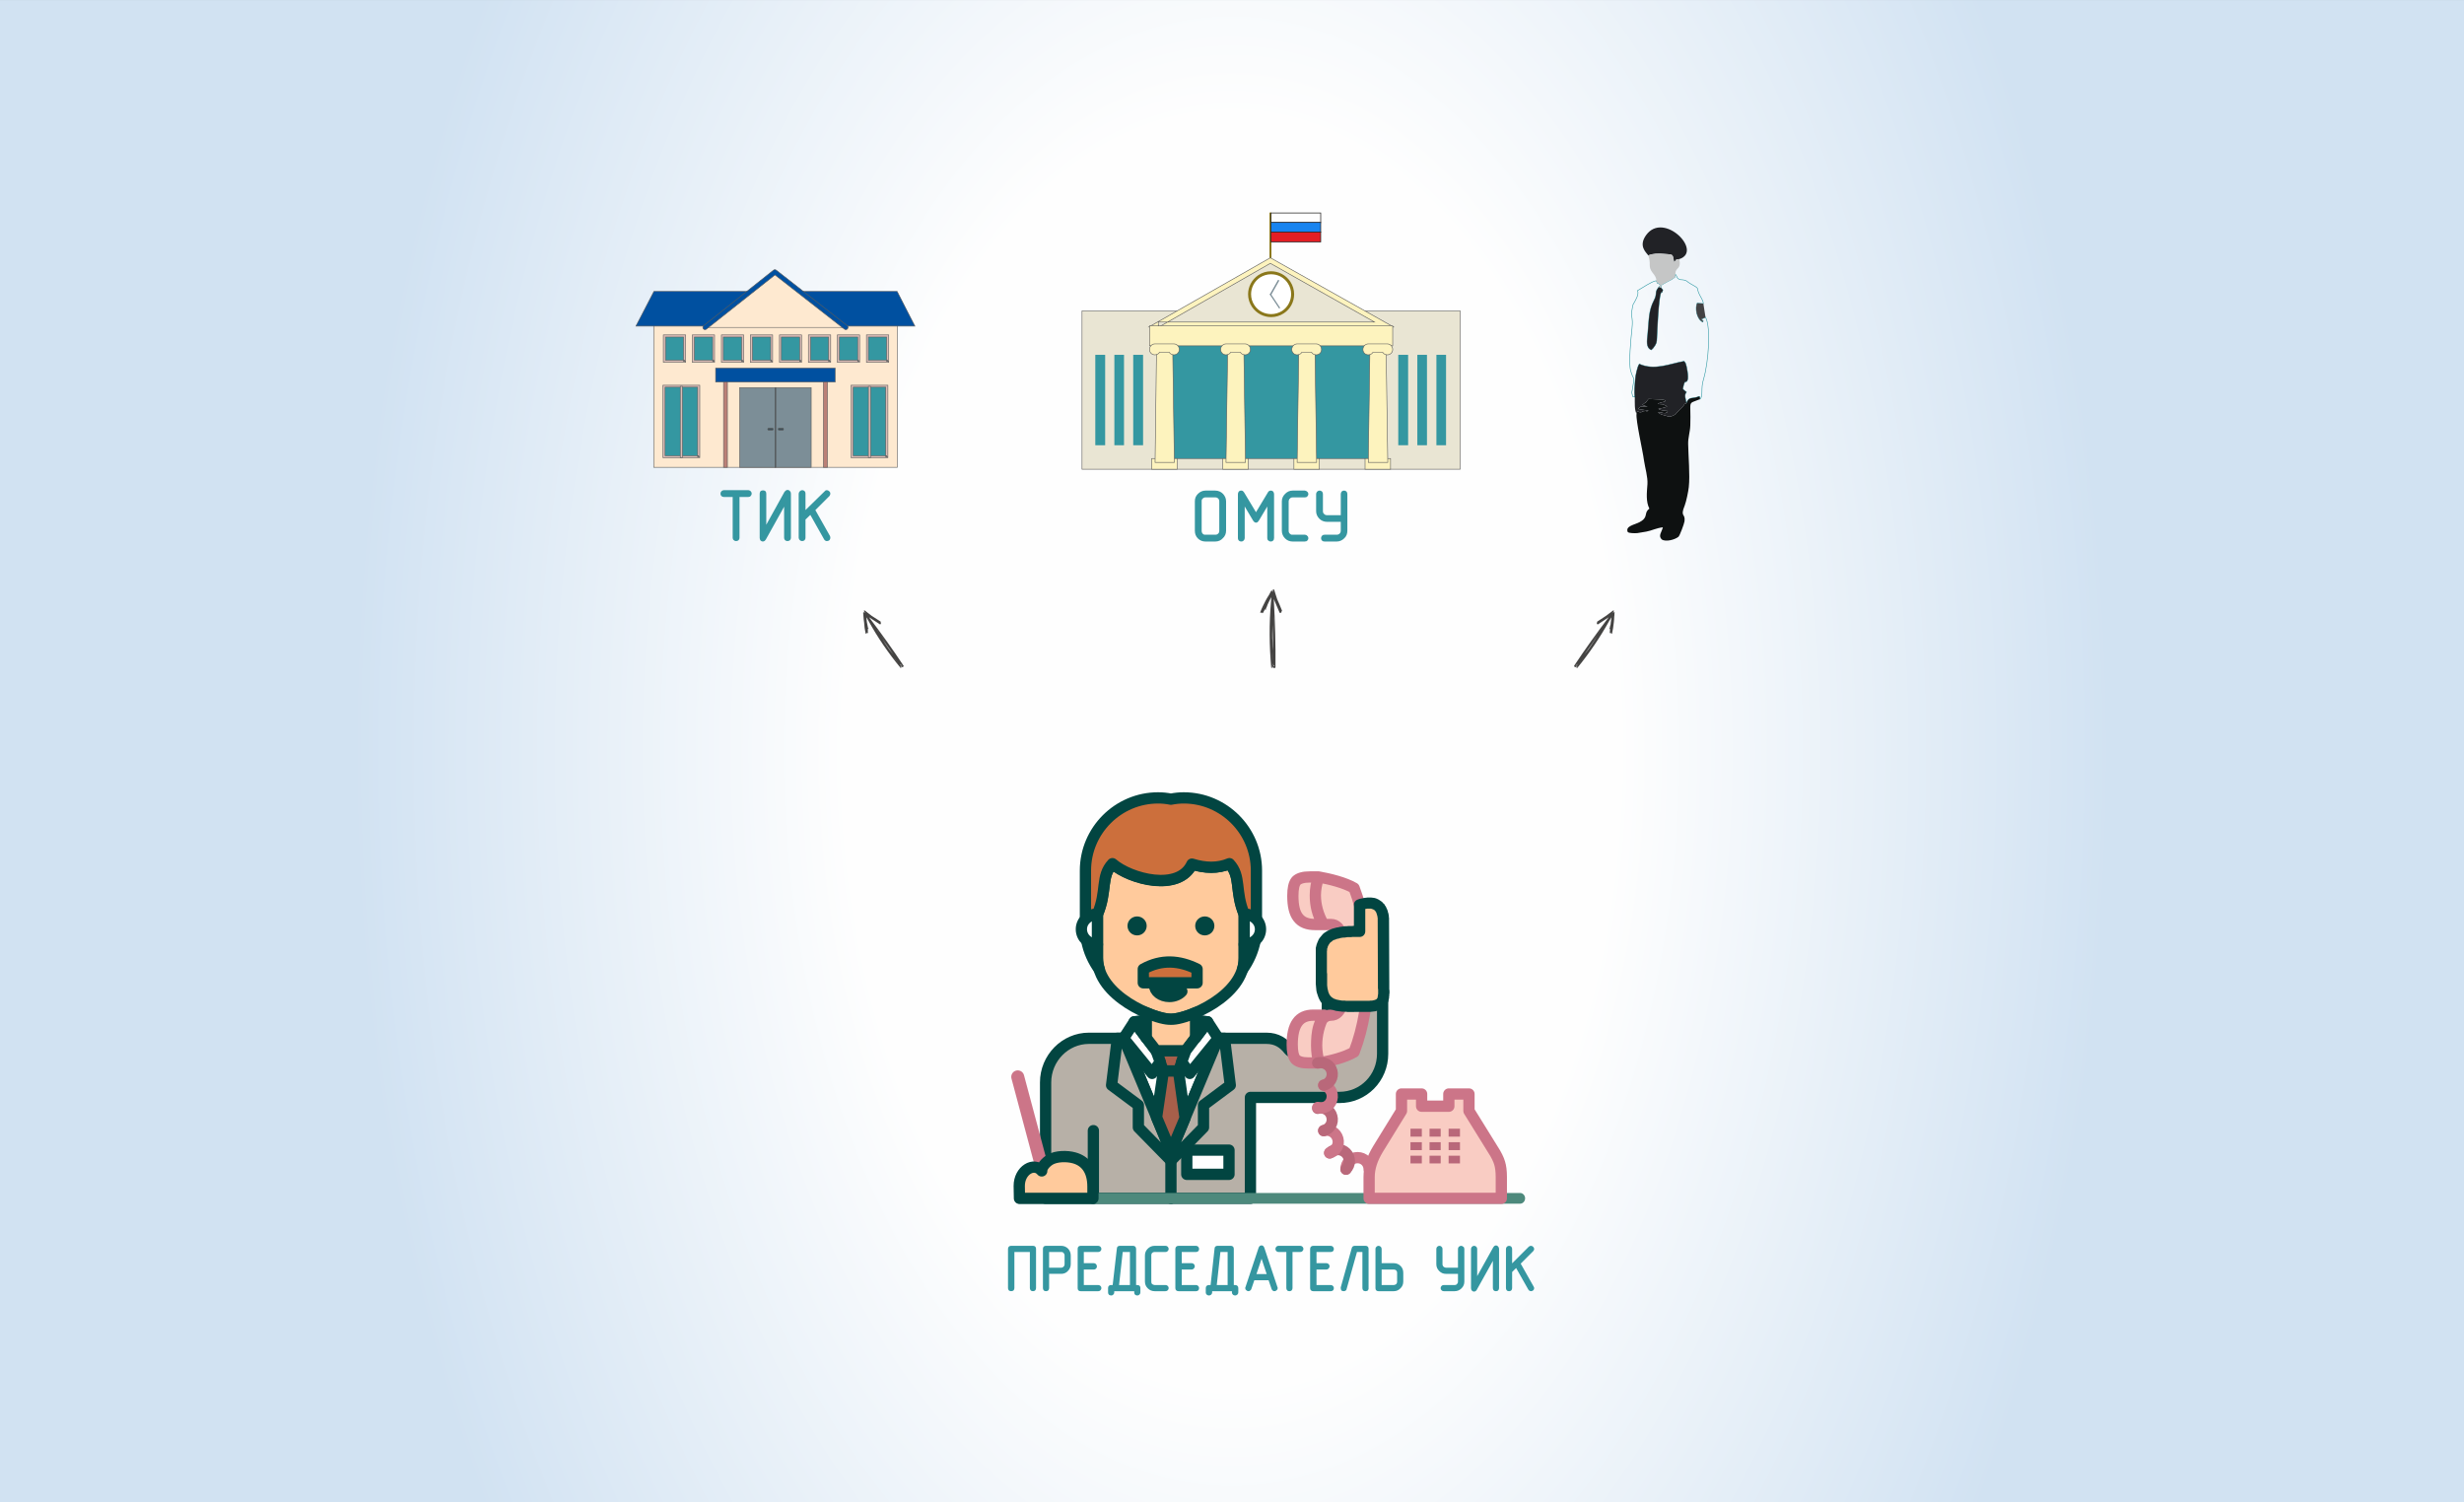 <?xml version="1.0" encoding="UTF-8"?>
<!DOCTYPE svg PUBLIC "-//W3C//DTD SVG 1.0//EN" "http://www.w3.org/TR/2001/REC-SVG-20010904/DTD/svg10.dtd">
<!-- Creator: CorelDRAW X7 -->
<svg xmlns="http://www.w3.org/2000/svg" xml:space="preserve" width="115mm" height="70.122mm" version="1.0" style="shape-rendering:geometricPrecision; text-rendering:geometricPrecision; image-rendering:optimizeQuality; fill-rule:evenodd; clip-rule:evenodd"
viewBox="0 0 11500 7012"
 xmlns:xlink="http://www.w3.org/1999/xlink">
 <rect x="0" y="0" width="11500" height="7012" fill="#333333" stroke="none"/>
 <defs>
  <style type="text/css">
   <![CDATA[
    .str4 {stroke:#3497A1;stroke-width:8.765}
    .str1 {stroke:#3696A0;stroke-width:8.765}
    .str2 {stroke:#2B2A29;stroke-width:3.506}
    .str0 {stroke:#5B5B5B;stroke-width:2.672}
    .str3 {stroke:#2E99A3;stroke-width:2.672}
    .str12 {stroke:#CC7588;stroke-width:52.592;stroke-linecap:round;stroke-linejoin:round}
    .str5 {stroke:#024541;stroke-width:52.592;stroke-linecap:round;stroke-linejoin:round}
    .str8 {stroke:#024541;stroke-width:41.628;stroke-linecap:round;stroke-linejoin:round}
    .str9 {stroke:#CC7588;stroke-width:60.498;stroke-linecap:round;stroke-linejoin:round}
    .str11 {stroke:#CC7588;stroke-width:52.592;stroke-linecap:round;stroke-linejoin:round}
    .str7 {stroke:#024541;stroke-width:52.592;stroke-linecap:round;stroke-linejoin:round}
    .str16 {stroke:#CC7588;stroke-width:52.592;stroke-linecap:round;stroke-linejoin:round}
    .str10 {stroke:#CC7588;stroke-width:52.592;stroke-linecap:round;stroke-linejoin:round}
    .str6 {stroke:#024541;stroke-width:52.592;stroke-linecap:round;stroke-linejoin:round}
    .str14 {stroke:#CC7588;stroke-width:52.592;stroke-linecap:round;stroke-linejoin:round}
    .str15 {stroke:#B9687A;stroke-width:52.592;stroke-linecap:round;stroke-linejoin:round}
    .str13 {stroke:#B9687A;stroke-width:52.592;stroke-linecap:round;stroke-linejoin:round}
    .fil13 {fill:none}
    .fil25 {fill:#FEFEFE}
    .fil19 {fill:#C5C6C6}
    .fil31 {fill:#F9CCC3}
    .fil23 {fill:#A75F4A}
    .fil27 {fill:#CC6F3C}
    .fil15 {fill:#E31E24}
    .fil32 {fill:#B9687A}
    .fil22 {fill:#B7B0A7}
    .fil16 {fill:#444342}
    .fil28 {fill:#024541}
    .fil29 {fill:#00315E}
    .fil2 {fill:#0050A0}
    .fil17 {fill:#0E1111}
    .fil14 {fill:#1884F0}
    .fil18 {fill:#212226}
    .fil3 {fill:#3497A1}
    .fil21 {fill:#3696A0}
    .fil8 {fill:#3C4F59}
    .fil20 {fill:#434244}
    .fil7 {fill:#7C8E97}
    .fil9 {fill:#8A771A}
    .fil6 {fill:#BB8076}
    .fil5 {fill:#D4EFFF}
    .fil4 {fill:#DBBCB6}
    .fil10 {fill:#E9E5D3}
    .fil11 {fill:#FDF3BE}
    .fil1 {fill:#FEE9D0}
    .fil26 {fill:#FFCA9C}
    .fil12 {fill:white}
    .fil30 {fill:#4D897C;fill-rule:nonzero}
    .fil24 {fill:#024541;fill-rule:nonzero}
    .fil0 {fill:url(#id0)}
   ]]>
  </style>
  <radialGradient id="id0" gradientUnits="userSpaceOnUse" gradientTransform="matrix(1.171 -0 -0 1.921 -985 -3229)" cx="5750" cy="3506.1" r="3506.1" fx="5750" fy="3506.1">
   <stop offset="0" style="stop-opacity:1; stop-color:#FEFEFE"/>
   <stop offset="0.439" style="stop-opacity:1; stop-color:#FEFEFE"/>
   <stop offset="1" style="stop-opacity:1; stop-color:#D1E2F2"/>
  </radialGradient>
 </defs>
 <g id="Layer_x0020_1">
  <path class="fil0" d="M0 0l11500 0 0 7012 -11500 0 0 -7012z"/>
  <g id="_1078009647152">
   <g>
    <g>
     <path class="fil1 str0" d="M4188 2181l-1137 0 0 -666 1137 0 0 666z"/>
     <path class="fil2 str0" d="M4270 1522l-1302 0 84 -162 1135 0 83 162z"/>
     <path class="fil1 str0" d="M3291 1528l326 -259 331 259 -657 0z"/>
     <path class="fil2 str0" d="M3297 1536l320 -253 324 253c5,4 11,3 15,-2 3,-4 3,-11 -2,-14l-331 -259c-4,-3 -9,-3 -13,0l-326 259c-4,3 -5,10 -2,14 4,5 11,6 15,2z"/>
     <path class="fil3 str0" d="M3261 2132l-162 0 0 -329 162 0 0 329z"/>
     <path class="fil4 str0" d="M3261 2132l0 -5 -157 0 0 -320 152 0 0 325 5 0 0 -5 0 5 5 0 0 -334 -172 0 0 338 172 0 0 -4 -5 0z"/>
     <path class="fil5 str0" d="M3180 1803l0 333 0 -333z"/>
     <path class="fil4 str0" d="M3175 1803l0 333 10 0 0 -333 -10 0z"/>
     <path class="fil3 str0" d="M4139 2132l-162 0 0 -329 162 0 0 329z"/>
     <path class="fil4 str0" d="M4139 2132l0 -5 -157 0 0 -320 152 0 0 325 5 0 0 -5 0 5 5 0 0 -334 -172 0 0 338 172 0 0 -4 -5 0z"/>
     <path class="fil5 str0" d="M4058 1803l0 333 0 -333z"/>
     <path class="fil4 str0" d="M4053 1803l0 333 10 0 0 -333 -10 0z"/>
     <path class="fil6 str0" d="M3395 2181l-18 0 0 -405 18 0 0 405z"/>
     <path class="fil6 str0" d="M3862 2181l-19 0 0 -405 19 0 0 405z"/>
     <path class="fil2 str0" d="M3898 1783l-558 0 0 -65 558 0 0 65z"/>
     <path class="fil7 str0" d="M3786 2181l-334 0 0 -372 334 0 0 372z"/>
     <path class="fil8 str0" d="M3621 2181l-4 0 0 -372 4 0 0 372z"/>
     <path class="fil8 str0" d="M3603 2008l-14 0c-3,0 -6,-2 -6,-5 0,-3 3,-5 6,-5l14 0c3,0 6,2 6,5 0,3 -3,5 -6,5z"/>
     <path class="fil8 str0" d="M3652 2008l-15 0c-3,0 -5,-2 -5,-5 0,-3 2,-5 5,-5l15 0c3,0 5,2 5,5 0,3 -2,5 -5,5z"/>
     <path class="fil3 str0" d="M3195 1686l-94 0 0 -118 94 0 0 118z"/>
     <path class="fil4 str0" d="M3195 1686l0 -5 -89 0 0 -108 84 0 0 113 5 0 0 -5 0 5 5 0 0 -123 -104 0 0 128 104 0 0 -5 -5 0z"/>
     <path class="fil3 str0" d="M3331 1686l-95 0 0 -118 95 0 0 118z"/>
     <path class="fil4 str0" d="M3331 1686l0 -5 -90 0 0 -108 85 0 0 113 5 0 0 -5 0 5 4 0 0 -123 -104 0 0 128 104 0 0 -5 -4 0z"/>
     <path class="fil3 str0" d="M3466 1686l-94 0 0 -118 94 0 0 118z"/>
     <path class="fil4 str0" d="M3466 1686l0 -5 -90 0 0 -108 85 0 0 113 5 0 0 -5 0 5 5 0 0 -123 -104 0 0 128 104 0 0 -5 -5 0z"/>
     <path class="fil3 str0" d="M3601 1686l-94 0 0 -118 94 0 0 118z"/>
     <path class="fil4 str0" d="M3601 1686l0 -5 -89 0 0 -108 85 0 0 113 4 0 0 -5 0 5 5 0 0 -123 -104 0 0 128 104 0 0 -5 -5 0z"/>
     <path class="fil3 str0" d="M3737 1686l-95 0 0 -118 95 0 0 118z"/>
     <path class="fil4 str0" d="M3737 1686l0 -5 -90 0 0 -108 85 0 0 113 5 0 0 -5 0 5 4 0 0 -123 -103 0 0 128 103 0 0 -5 -4 0z"/>
     <path class="fil3 str0" d="M3872 1686l-94 0 0 -118 94 0 0 118z"/>
     <path class="fil4 str0" d="M3872 1686l0 -5 -89 0 0 -108 84 0 0 113 5 0 0 -5 0 5 5 0 0 -123 -104 0 0 128 104 0 0 -5 -5 0z"/>
     <path class="fil3 str0" d="M4007 1686l-94 0 0 -118 94 0 0 118z"/>
     <path class="fil4 str0" d="M4007 1686l0 -5 -89 0 0 -108 85 0 0 113 4 0 0 -5 0 5 5 0 0 -123 -104 0 0 128 104 0 0 -5 -5 0z"/>
     <path class="fil3 str0" d="M4143 1686l-94 0 0 -118 94 0 0 118z"/>
     <path class="fil4 str0" d="M4143 1686l0 -5 -90 0 0 -108 85 0 0 113 5 0 0 -5 0 5 5 0 0 -123 -104 0 0 128 104 0 0 -5 -5 0z"/>
    </g>
    <path class="fil3 str1" d="M3424 2315l-46 0c-3,0 -6,-1 -8,-3 -2,-2 -3,-5 -3,-8 0,-3 1,-5 3,-8 2,-2 5,-4 8,-4l115 0c3,0 5,2 8,4 2,2 3,5 3,8 0,2 -1,5 -3,7 -2,3 -5,4 -8,4l-46 0 0 195c0,3 -1,6 -3,8 -2,2 -5,3 -9,3 -3,0 -5,-1 -7,-3 -3,-2 -4,-5 -4,-8l0 -195zm263 195c0,3 -1,6 -3,8 -3,2 -5,3 -9,3 -3,0 -5,-1 -8,-3 -2,-2 -3,-5 -3,-8l0 -162 -93 167c-1,2 -3,4 -5,6l-2 1c-1,0 -2,1 -4,1 -2,0 -4,-1 -7,-3 -2,-3 -3,-6 -3,-10l0 -206c0,-3 1,-6 3,-9 2,-1 5,-2 8,-2 3,0 6,1 8,2 2,2 3,5 3,9l0 162 93 -168c1,-1 3,-3 5,-5 2,-2 4,-2 6,-2 3,0 5,1 7,3 3,3 4,6 4,10l0 206zm68 -119l97 -95c2,-3 4,-4 7,-4 3,0 6,2 8,4 3,2 4,5 4,8 0,2 -1,5 -3,8l-68 68 70 124 1 6c0,3 -1,5 -3,8 -3,2 -5,3 -9,3 -3,0 -7,-2 -9,-6l-67 -119 -28 27 0 87c0,3 -1,6 -3,8 -2,2 -5,3 -8,3 -3,0 -6,-1 -8,-3 -2,-2 -4,-5 -4,-8l0 -206c0,-3 2,-6 4,-8 2,-2 5,-4 8,-4 3,0 5,1 8,3 2,2 3,5 3,8l0 88z"/>
   </g>
   <g>
    <path class="fil9" d="M5934 1224l-9 0 0 -232 9 0 0 232z"/>
    <path class="fil10 str0" d="M6815 2190l-1765 0 0 -739 1765 0 0 739z"/>
    <path class="fil10" d="M5406 1515l523 -299 530 299 -1053 0z"/>
    <path class="fil11 str0" d="M5406 1515l5 10 518 -296 486 274 -1009 0 0 12 5 10 -5 -10 0 11 1098 0 -575 -323 -567 323 44 0 0 -11z"/>
    <path class="fil3 str0" d="M6434 2140l-1003 0 0 -606 1003 0 0 606z"/>
    <path class="fil11 str0" d="M6500 1614l-1135 0 0 -93 1135 0 0 93z"/>
    <path class="fil12" d="M5849 1429c31,46 93,58 139,27 46,-30 59,-92 28,-139 -31,-46 -93,-58 -139,-27 -46,30 -59,93 -28,139z"/>
    <path class="fil9" d="M5849 1429l-6 3c21,31 55,48 90,48 20,0 41,-6 59,-18 31,-20 48,-54 48,-89 0,-20 -6,-41 -18,-59 -21,-31 -55,-48 -90,-48 -20,0 -41,6 -59,18 -31,21 -48,55 -48,89 0,21 6,41 18,59l6 -3 6 -4c-11,-16 -16,-34 -16,-52 0,-30 15,-60 42,-78 16,-10 34,-15 51,-15 31,0 60,14 78,41 11,16 16,34 16,52 0,30 -15,60 -42,78 -16,10 -34,15 -51,15 -31,0 -60,-14 -78,-41l-6 4z"/>
    <path class="fil7" d="M5926 1374l5 -3 44 66 -5 3 -44 -66z"/>
    <path class="fil7" d="M5932 1378l-6 -3 39 -69 6 3 -39 69z"/>
    <path class="fil11 str0" d="M5494 2190l-119 0 0 -50 119 0 0 50z"/>
    <path class="fil11 str0" d="M5481 2158l-90 0 7 -547 75 0 8 547z"/>
    <path class="fil11 str0" d="M5479 1605c-6,0 -83,0 -89,0 -14,0 -25,12 -25,26 0,14 11,25 25,25 10,0 18,-5 22,-12l45 0c4,7 12,12 22,12 14,0 25,-11 25,-25 0,-14 -11,-26 -25,-26z"/>
    <path class="fil11 str0" d="M6490 2190l-119 0 0 -50 119 0 0 50z"/>
    <path class="fil11 str0" d="M6477 2158l-91 0 8 -547 75 0 8 547z"/>
    <path class="fil11 str0" d="M6475 1605c-6,0 -83,0 -89,0 -14,0 -25,12 -25,26 0,14 11,25 25,25 10,0 18,-5 22,-12l45 0c4,7 12,12 22,12 14,0 25,-11 25,-25 0,-14 -11,-26 -25,-26z"/>
    <path class="fil11 str0" d="M6158 2190l-119 0 0 -50 119 0 0 50z"/>
    <path class="fil11 str0" d="M6145 2158l-91 0 8 -547 75 0 8 547z"/>
    <path class="fil11 str0" d="M6143 1605c-6,0 -83,0 -89,0 -14,0 -25,12 -25,26 0,14 11,25 25,25 10,0 18,-5 22,-12l45 0c4,7 12,12 22,12 14,0 25,-11 25,-25 0,-14 -11,-26 -25,-26z"/>
    <path class="fil11 str0" d="M5826 2190l-119 0 0 -50 119 0 0 50z"/>
    <path class="fil11 str0" d="M5813 2158l-91 0 8 -547 75 0 8 547z"/>
    <path class="fil11 str0" d="M5811 1605c-6,0 -83,0 -89,0 -14,0 -25,12 -25,26 0,14 11,25 25,25 10,0 18,-5 22,-12l45 0c4,7 12,12 22,12 14,0 25,-11 25,-25 0,-14 -11,-26 -25,-26z"/>
    <path class="fil3" d="M5158 2078l-46 0 0 -422 46 0 0 422z"/>
    <path class="fil3" d="M5246 2078l-45 0 0 -422 45 0 0 422z"/>
    <path class="fil3" d="M5335 2078l-46 0 0 -422 46 0 0 422z"/>
    <path class="fil3" d="M6572 2078l-46 0 0 -422 46 0 0 422z"/>
    <path class="fil3" d="M6660 2078l-45 0 0 -422 45 0 0 422z"/>
    <path class="fil3" d="M6749 2078l-45 0 0 -422 45 0 0 422z"/>
    <path class="fil13 str2" d="M5932 994l232 0 0 45 -232 0 0 -45z"/>
    <path class="fil14 str2" d="M5932 1038l232 0 0 46 -232 0 0 -46z"/>
    <path class="fil15 str2" d="M5932 1083l232 0 0 46 -232 0 0 -46z"/>
   </g>
   <path class="fil3 str1" d="M5718 2477c0,13 -5,24 -14,32 -8,9 -19,14 -32,14l-46 0c-12,0 -23,-4 -32,-13 -9,-9 -13,-20 -13,-33l0 -137c0,-13 4,-23 13,-32 9,-9 20,-14 32,-14l46 0c13,0 24,5 33,14 8,9 13,19 13,32l0 137zm-23 0l0 -137c0,-6 -2,-12 -6,-16 -5,-5 -10,-7 -17,-7l-46 0c-6,0 -11,2 -16,7 -2,2 -4,4 -5,7 -1,3 -1,6 -1,9l0 137c0,7 2,12 6,17 2,2 5,3 7,5 4,1 7,1 9,1l46 0c7,0 12,-2 16,-6 5,-4 7,-10 7,-17zm247 35c0,3 -1,6 -3,8 -2,2 -5,3 -8,3 -3,0 -6,-1 -8,-3 -3,-2 -4,-5 -4,-8l0 -164 -47 79c-3,5 -6,8 -10,8 -3,0 -7,-3 -10,-8l-47 -79 0 164c0,3 -2,6 -4,8 -2,2 -4,3 -8,3 -3,0 -5,-1 -8,-3 -2,-2 -3,-5 -3,-8l0 -205c0,-4 1,-8 3,-10 2,-2 4,-3 7,-3 2,0 4,0 6,1 1,1 3,3 5,6l59 98 59 -98c2,-5 6,-7 11,-7 2,0 5,1 7,3 2,3 3,6 3,10l0 205zm148 11l-57 0c-12,0 -23,-4 -32,-13 -9,-9 -14,-20 -14,-33l0 -137c0,-13 5,-23 14,-32 9,-9 19,-14 32,-14l57 0c3,0 6,2 8,4 3,2 4,5 4,8 0,2 -1,5 -3,7 -2,3 -5,4 -9,4l-57 0c-6,0 -12,2 -16,7 -3,2 -4,4 -5,7 -1,3 -2,6 -2,9l0 137c0,7 2,12 7,17 2,2 4,3 7,5 3,1 6,1 9,1l57 0c3,0 6,1 8,4 3,2 4,5 4,8 0,2 -1,5 -3,7 -2,3 -5,4 -9,4zm172 -92l-69 0c-12,0 -23,-4 -32,-13 -9,-9 -14,-20 -14,-32l0 -80c0,-3 1,-6 4,-9 2,-2 5,-3 8,-3 3,0 5,1 8,3 2,2 3,5 3,9l0 80c0,6 2,12 7,16 2,2 4,4 7,5 3,1 6,2 9,2l69 0 0 -103c0,-3 1,-6 3,-9 2,-2 5,-3 8,-3 3,0 6,1 8,3 2,2 3,5 3,9l0 171c0,13 -4,24 -13,32 -9,9 -20,14 -32,14l-57 0c-4,0 -7,-1 -9,-3 -2,-3 -3,-5 -3,-8 0,-3 1,-6 3,-8 2,-3 5,-4 9,-4l57 0c6,0 11,-2 16,-6 4,-4 7,-10 7,-17l0 -46z"/>
   <path class="fil16" d="M5947 2977c-1,-30 -2,-60 -3,-89 0,-5 0,-9 0,-14 1,34 2,69 3,103zm1 127c0,1 0,2 -1,3 0,1 0,2 0,3 -1,-2 -3,-3 -4,-5 -2,-2 -1,-7 -1,-9 0,-1 0,-3 0,-4 0,4 0,8 1,11 0,3 4,3 5,1zm-9 -107c-1,-13 -1,-26 -1,-39 0,-14 1,-28 1,-42 1,40 2,80 2,120 -1,-13 -2,-26 -2,-39zm-5 44c1,15 1,29 2,43 0,0 0,1 0,1 -1,-14 -2,-29 -2,-44zm49 -192c-7,-17 -14,-35 -22,-52 -5,-14 -9,-29 -14,-44 -1,-4 -7,-2 -7,2 1,1 1,3 1,4 0,0 0,0 0,0 0,1 -1,1 -1,2 0,0 0,1 -1,1 0,0 0,0 -1,0 0,0 0,0 0,-1 0,0 0,0 0,0 2,-4 -3,-7 -5,-3 0,0 0,0 0,0 -1,1 -2,2 -2,3 -3,5 -5,10 -8,15 -6,9 -11,18 -16,27 -9,18 -18,35 -25,54 -2,3 4,5 5,2 1,-1 2,-3 3,-4 0,0 0,0 0,0 -1,1 -1,2 -1,3 -1,3 4,6 6,2 1,-3 3,-5 4,-8 1,0 1,-1 1,-2 2,-2 3,-4 4,-7 0,0 0,1 1,1 0,1 1,1 2,1 0,0 1,0 1,0 3,-1 2,-5 -1,-4 3,-1 8,-16 9,-19 2,-4 3,-7 5,-11 4,-8 8,-16 12,-24 0,8 0,15 -1,22 -9,102 -8,204 1,306 0,3 5,3 5,0 -1,-4 -1,-8 -1,-12 1,10 5,18 14,14 1,0 2,-2 2,-2 1,-107 -2,-213 -8,-319 9,21 18,42 27,63 2,3 6,2 7,0 2,-1 3,-3 2,-5 0,0 0,0 0,-1 2,0 3,-2 2,-4z"/>
   <path class="fil16" d="M4145 3011c-15,-21 -30,-42 -45,-63 -2,-3 -4,-6 -7,-9 18,23 35,48 52,72zm63 91c1,1 1,2 2,3 0,0 0,1 1,1 -2,0 -4,0 -6,0 -2,-1 -4,-5 -5,-7 -1,-1 -1,-2 -2,-3 2,3 4,5 7,8 1,2 4,0 3,-2zm-59 -73c-6,-9 -12,-18 -19,-28 -6,-10 -13,-20 -20,-30 20,28 40,57 60,85 -7,-9 -14,-18 -21,-27zm19 35c7,10 14,20 22,29 0,1 0,1 1,1 -8,-10 -16,-20 -23,-30zm-58 -163c-14,-9 -28,-18 -42,-27 -10,-8 -21,-16 -31,-24 -3,-3 -7,1 -4,4 1,1 1,2 2,3 0,0 0,0 0,0 0,0 0,1 1,1 0,1 0,1 0,2 -1,0 -1,0 -1,0 0,0 -1,0 -1,0 0,0 0,0 0,0 0,-4 -6,-4 -5,0 0,0 0,0 0,0 -1,1 -1,2 0,3 0,5 1,10 1,15 1,9 1,18 3,27 1,17 3,34 7,51 1,3 6,2 5,-1 0,-1 0,-3 0,-4 0,0 0,0 0,0 0,1 0,1 1,2 1,3 6,3 5,-1 0,-3 0,-5 -1,-8 0,0 1,-1 1,-2 -1,-2 -1,-4 -1,-7 0,0 0,1 0,1 1,0 2,0 3,-1 0,0 0,0 0,0 2,-2 -1,-4 -2,-3 1,-2 -3,-15 -3,-18 -1,-3 -1,-7 -2,-10 -1,-8 -2,-15 -2,-23 3,5 6,11 9,16 43,78 93,151 150,220 1,2 5,0 3,-2 -2,-3 -4,-5 -6,-8 6,6 13,10 17,3 1,-1 1,-2 0,-3 -51,-77 -105,-152 -161,-226 17,11 34,22 51,33 2,1 4,-2 4,-4 1,-1 1,-3 0,-4 -1,0 -1,-1 -1,-1 1,-1 1,-3 0,-4z"/>
   <g>
    <path class="fil13 str3" d="M7752 1343l9 10c-7,24 -3,2 -9,14 -11,21 -18,180 -19,209 -1,22 -1,27 -17,48l-9 9c-27,-11 -19,-47 -17,-71 7,-67 3,-110 30,-161 17,-32 0,-35 22,-61 6,-7 3,-4 8,-11 -6,-3 -6,-2 -12,-8 -13,-12 6,16 -8,-11 -25,5 -63,33 -87,46 8,20 -13,50 -18,60 -1,1 -1,2 -2,3 -4,10 -2,5 -4,15 -10,50 4,42 -2,98 -5,47 -17,164 -6,200 15,51 20,12 7,89 -1,9 -3,7 -1,16 7,27 1,8 13,16 -3,-28 0,-54 2,-81 1,-18 10,-61 19,-73 72,32 141,-1 209,-13 4,6 2,1 7,10 4,8 16,66 8,80 -8,16 -11,-13 -21,39 6,7 3,3 7,7l10 8c-13,15 -3,32 0,52 11,-34 28,-18 59,-32 8,7 1,-3 4,13 17,-14 2,-48 17,-94 23,-77 35,-244 9,-288l-20 9c1,1 7,5 7,6 4,9 4,-4 0,7 -30,-16 -36,-66 -26,-88l29 2c-2,-18 -12,-28 -20,-46 -15,-32 8,-20 -42,-48 -19,-11 -8,-10 -28,-16 -13,-3 -17,1 -27,-6 -8,-6 -5,-10 -14,-22 -5,23 8,6 -15,24 -4,3 -11,6 -19,10 -39,22 -30,14 -33,30z"/>
    <path class="fil17" d="M7871 1882c-16,6 -5,3 -15,13l-28 29c-7,7 -3,9 -25,18 -12,4 -13,3 -29,-2 -18,-5 -24,-5 -36,-16 0,0 2,0 2,0l8 0c4,0 14,3 14,3l10 1c1,-1 3,-1 3,-2 15,-6 -2,8 9,-8 -16,-2 -32,-1 -44,-10 17,-4 25,-4 41,-11 -2,-1 -3,-2 -5,-3 -21,-11 -16,-5 -39,-9 11,-8 25,-7 36,-13 -9,-7 11,-1 -15,-7l-64 -3c-33,40 10,-4 -29,28 1,0 3,1 4,1l21 7c-25,1 -33,-7 -44,11l48 7c-14,8 -4,1 -16,2 -21,2 -10,5 -20,6l-4 0c-1,0 -2,-1 -3,-1 0,0 -2,0 -2,-1 -7,-1 2,-1 -8,-2l-3 11c-4,31 29,172 35,219 5,34 18,76 16,109 -3,42 -8,81 9,115l-7 6c-4,5 -1,1 -5,7 -8,17 0,32 -34,50 -25,13 -67,18 -55,46 6,6 33,6 45,5 12,-2 29,-5 42,-7 27,-5 44,-16 77,-20 -6,24 -23,39 -5,57 19,12 61,1 78,-13 6,-6 26,-59 28,-72 5,-39 -22,-18 1,-74 7,-18 17,-66 19,-86 6,-56 -2,-142 -3,-200 -1,-30 9,-56 10,-88 4,-122 -16,-97 45,-122 -3,-16 4,-6 -4,-13 -31,14 -48,-2 -59,32z"/>
    <path class="fil18" d="M7630 1853c0,25 -2,61 8,78l3 -11c10,1 1,1 8,2 0,1 2,1 2,1 1,0 2,1 3,1l4 0c10,-1 -1,-4 20,-6 12,-1 2,6 16,-2l-48 -7c11,-18 19,-10 44,-11l-21 -7c-1,0 -3,-1 -4,-1 39,-32 -4,12 29,-28l64 3c26,6 6,0 15,7 -11,6 -25,5 -36,13 23,4 18,-2 39,9 2,1 3,2 5,3 -16,7 -24,7 -41,11 12,9 28,8 44,10 -11,16 6,2 -9,8 0,1 -2,1 -3,2l-10 -1c0,0 -10,-3 -14,-3l-8 0c0,0 -2,0 -2,0 12,11 18,11 36,16 16,5 17,6 29,2 22,-9 18,-11 25,-18l28 -29c10,-10 -1,-7 15,-13 -3,-20 -13,-37 0,-52l-10 -8c-4,-4 -1,0 -7,-7 10,-52 13,-23 21,-39 8,-14 -4,-72 -8,-80 -5,-9 -3,-4 -7,-10 -68,12 -137,45 -209,13 -9,12 -18,55 -19,73 -2,27 -5,53 -2,81z"/>
    <path class="fil18" d="M7693 1192c20,-9 48,-10 75,-7 40,4 39,-3 45,38 14,-10 1,-11 25,-14 112,-36 -73,-225 -155,-112 -37,51 -1,80 10,95z"/>
    <path class="fil19" d="M7693 1192c15,44 -4,49 20,81 10,12 19,25 17,37 14,27 -5,-1 8,11 6,6 6,5 12,8 -5,7 -2,4 -8,11l10 3c3,-16 -6,-8 33,-30 8,-4 15,-7 19,-10 23,-18 10,-1 15,-24 1,-35 28,-17 19,-70 -24,3 -11,4 -25,14 -6,-41 -5,-34 -45,-38 -27,-3 -55,-2 -75,7z"/>
    <path class="fil18" d="M7752 1343l-10 -3c-22,26 -5,29 -22,61 -27,51 -23,94 -30,161 -2,24 -10,60 17,71l9 -9c16,-21 16,-26 17,-48 1,-29 8,-188 19,-209 6,-12 2,10 9,-14l-9 -10z"/>
    <path class="fil20" d="M7960 1481l-10 -64 -29 -2c-10,22 -4,72 26,88 4,-11 4,2 0,-7 0,-1 -6,-5 -7,-6l20 -9z"/>
   </g>
   <path class="fil16" d="M7419 3011c15,-21 30,-42 45,-63 3,-3 5,-6 7,-9 -18,23 -35,48 -52,72zm-63 91c-1,1 -1,2 -1,3 -1,0 -1,1 -1,1 2,0 3,0 5,0 2,-1 4,-5 5,-7 1,-1 2,-2 2,-3 -2,3 -4,5 -6,8 -2,2 -4,0 -4,-2zm59 -73c6,-9 13,-18 19,-28 7,-10 14,-20 20,-30 -20,28 -40,57 -60,85 7,-9 14,-18 21,-27zm-19 35c-7,10 -14,20 -21,29 -1,1 -1,1 -1,1 8,-10 15,-20 22,-30zm59 -163c13,-9 27,-18 41,-27 11,-8 21,-16 32,-24 3,-3 6,1 4,4 -1,1 -2,2 -3,3 0,0 0,0 0,0 0,0 0,1 0,1 0,1 0,1 0,2 0,0 0,0 1,0 0,0 0,0 0,0 0,0 0,0 0,0 1,-4 6,-4 6,0 0,0 0,0 0,0 0,1 0,2 -1,3 0,5 0,10 -1,15 0,9 -1,18 -2,27 -2,17 -4,34 -8,51 0,3 -5,2 -5,-1 0,-1 0,-3 1,-4 -1,0 -1,0 -1,0 0,1 0,1 0,2 -1,3 -6,3 -6,-1 0,-3 1,-5 1,-8 0,0 0,-1 0,-2 0,-2 0,-4 1,-7 -1,0 -1,1 -1,1 -1,0 -2,0 -2,-1 0,0 -1,0 -1,0 -1,-2 1,-4 3,-3 -2,-2 2,-15 3,-18 0,-3 1,-7 1,-10 1,-8 2,-15 3,-23 -3,5 -7,11 -10,16 -43,78 -93,151 -149,220 -2,2 -6,0 -4,-2 2,-3 4,-5 6,-8 -6,6 -12,10 -17,3 0,-1 0,-2 0,-3 51,-77 105,-152 161,-226 -16,11 -33,22 -50,33 -2,1 -5,-2 -5,-4 -1,-1 -1,-3 1,-4 0,0 0,-1 0,-1 -1,-1 -1,-3 1,-4z"/>
   <g>
    <path class="fil21 str4" d="M4831 6012c0,3 -1,6 -3,8 -2,1 -4,2 -7,2 -3,0 -5,-1 -7,-2 -2,-2 -3,-5 -3,-8l0 -173 -81 0 0 173c0,3 -1,6 -3,8 -2,1 -5,2 -8,2 -2,0 -5,-1 -7,-2 -2,-2 -3,-5 -3,-8l0 -183c0,-7 4,-10 10,-10l102 0c7,0 10,3 10,10l0 183zm61 -91l61 0c5,0 10,-2 14,-6 4,-4 6,-9 6,-15l0 -40c0,-6 -2,-11 -6,-15 -3,-4 -8,-6 -14,-6l-61 0 0 82zm0 20l0 71c0,3 -1,6 -3,8 -2,1 -4,2 -7,2 -3,0 -5,-1 -7,-2 -2,-2 -3,-5 -3,-8l0 -183c0,-7 3,-10 10,-10l71 0c11,0 21,4 29,12 7,8 11,17 11,29l0 40c0,11 -4,21 -12,29 -7,8 -17,12 -28,12l-61 0zm162 -41l51 0c3,0 5,1 7,3 2,2 3,5 3,7 0,3 0,5 -2,7 -2,2 -4,4 -8,4l-51 0 0 81 72 0c2,0 5,1 7,3 2,2 3,4 3,7 0,2 -1,5 -3,7 -2,2 -4,3 -7,3l-82 0c-7,0 -10,-3 -10,-10l0 -183c0,-7 3,-10 10,-10l82 0c2,0 5,1 7,3 2,2 3,5 3,7 0,3 -1,5 -3,7 -2,2 -4,3 -7,3l-72 0 0 61zm143 102l20 -174c0,-6 3,-9 10,-9l61 0c6,0 10,3 10,10l0 173 10 0c7,0 10,3 10,10l0 20c0,3 -1,5 -3,7 -2,2 -4,3 -7,3 -2,0 -4,-1 -7,-2 -2,-2 -3,-4 -3,-8l0 -10 -102 0 0 10c0,3 -1,5 -3,7 -2,2 -4,3 -7,3 -2,0 -4,-1 -7,-2 -2,-2 -3,-4 -3,-8l0 -20c0,-7 3,-10 10,-10l11 0zm81 0l0 -163 -42 0 -18 163 60 0zm162 20l-51 0c-11,0 -21,-4 -29,-12 -8,-8 -12,-17 -12,-29l0 -121c0,-12 4,-21 12,-29 8,-8 18,-12 29,-12l51 0c3,0 5,1 7,3 2,2 3,5 3,7 0,2 -1,5 -3,7 -1,2 -4,3 -7,3l-51 0c-6,0 -11,2 -15,6 -2,2 -3,4 -4,7 -1,2 -1,5 -1,8l0 122c0,5 1,10 5,14 2,2 5,3 7,4 3,1 5,2 8,2l51 0c3,0 5,1 7,3 2,2 3,4 3,7 0,2 -1,5 -3,7 -1,2 -4,3 -7,3zm71 -122l51 0c2,0 5,1 7,3 2,2 3,5 3,7 0,3 -1,5 -3,7 -1,2 -4,4 -7,4l-51 0 0 81 71 0c3,0 5,1 7,3 2,2 3,4 3,7 0,2 -1,5 -2,7 -2,2 -5,3 -8,3l-81 0c-7,0 -11,-3 -11,-10l0 -183c0,-7 4,-10 11,-10l81 0c3,0 5,1 7,3 2,2 3,5 3,7 0,3 -1,5 -2,7 -2,2 -5,3 -8,3l-71 0 0 61zm143 102l19 -174c0,-6 3,-9 10,-9l61 0c7,0 10,3 10,10l0 173 10 0c7,0 11,3 11,10l0 20c0,3 -1,5 -3,7 -3,2 -5,3 -7,3 -3,0 -5,-1 -7,-2 -2,-2 -4,-4 -4,-8l0 -10 -101 0 0 10c0,3 -1,5 -3,7 -3,2 -5,3 -7,3 -3,0 -5,-1 -7,-2 -2,-2 -4,-4 -4,-8l0 -20c0,-7 4,-10 11,-10l11 0zm80 0l0 -163 -42 0 -18 163 60 0zm117 -31l-15 44c-1,2 -2,4 -4,5 -1,1 -3,2 -5,2 -3,0 -5,-1 -7,-3 -3,-2 -4,-4 -4,-7l1 -3 61 -183c2,-6 5,-9 10,-9 4,0 7,3 9,9l61 183 1 3c0,3 -1,5 -4,7 -2,2 -4,3 -7,3 -1,0 -3,0 -4,-1 -2,-1 -4,-3 -5,-6l-15 -44 -73 0zm67 -20l-30 -90 -30 90 60 0zm90 -112l-41 0c-3,0 -5,-1 -7,-3 -2,-2 -3,-4 -3,-7 0,-2 1,-4 3,-7 1,-2 4,-3 7,-3l102 0c2,0 5,1 7,3 2,2 3,5 3,7 0,2 -1,5 -3,7 -1,2 -4,3 -7,3l-41 0 0 173c0,3 -1,6 -3,8 -2,1 -4,2 -7,2 -3,0 -5,-1 -7,-2 -2,-2 -3,-5 -3,-8l0 -173zm132 61l51 0c2,0 5,1 7,3 2,2 3,5 3,7 0,3 -1,5 -3,7 -1,2 -4,4 -7,4l-51 0 0 81 71 0c3,0 5,1 7,3 2,2 3,4 3,7 0,2 -1,5 -2,7 -2,2 -5,3 -8,3l-81 0c-7,0 -11,-3 -11,-10l0 -183c0,-7 4,-10 11,-10l81 0c3,0 5,1 7,3 2,2 3,5 3,7 0,3 -1,5 -2,7 -2,2 -5,3 -8,3l-71 0 0 61zm243 112c0,3 0,6 -2,8 -2,1 -5,2 -8,2 -2,0 -5,-1 -7,-2 -2,-2 -3,-5 -3,-8l0 -173 -33 0 -49 175c0,3 -1,4 -3,6 -2,1 -4,2 -6,2 -3,0 -6,-1 -8,-2 -1,-2 -2,-5 -2,-8 0,-1 0,-2 0,-3l51 -182c1,-5 4,-8 10,-8l50 0c7,0 10,3 10,10l0 183zm61 -91l61 0c6,0 11,2 14,5 4,4 6,9 6,15l0 41c0,5 -2,10 -5,14 -2,2 -5,3 -7,4 -3,1 -5,2 -8,2l-61 0 0 -81zm0 -21l0 -71c0,-3 -1,-5 -3,-7 -2,-2 -5,-3 -7,-3 -2,0 -5,1 -7,3 -2,1 -3,4 -3,7l0 183c0,7 3,10 10,10l71 0c11,0 20,-4 28,-12 8,-8 12,-17 12,-29l0 -40c0,-11 -3,-21 -11,-29 -8,-8 -18,-12 -29,-12l-61 0zm365 41l-61 0c-11,0 -20,-4 -28,-12 -8,-8 -12,-18 -12,-29l0 -71c0,-3 1,-5 3,-7 2,-2 4,-3 7,-3 3,0 5,1 7,3 2,1 3,4 3,7l0 71c0,6 2,11 6,15 2,1 4,3 6,4 3,1 6,2 8,2l61 0 0 -92c0,-3 1,-5 3,-7 2,-2 5,-3 7,-3 3,0 5,1 7,3 3,1 4,4 4,7l0 152c0,12 -4,21 -12,29 -8,8 -18,12 -29,12l-51 0c-3,0 -5,-1 -7,-3 -2,-2 -3,-4 -3,-7 0,-2 1,-5 3,-7 2,-2 4,-3 7,-3l51 0c6,0 11,-2 14,-6 4,-4 6,-8 6,-15l0 -40zm183 71c0,3 -1,6 -3,8 -2,1 -4,2 -7,2 -3,0 -5,-1 -7,-2 -2,-2 -3,-5 -3,-8l0 -144 -83 149c-1,2 -2,4 -4,5l-2 1c-1,0 -2,1 -3,1 -2,0 -5,-1 -7,-3 -2,-2 -3,-5 -3,-9l0 -183c0,-2 1,-5 3,-7 2,-2 5,-3 7,-3 3,0 5,1 7,3 2,1 3,4 3,7l0 144 83 -149c1,-1 2,-3 4,-5 2,-1 4,-2 6,-2 2,0 4,2 6,4 2,2 3,5 3,8l0 183zm61 -105l85 -85c2,-2 5,-3 7,-3 3,0 5,1 7,3 2,2 4,5 4,7 0,2 -1,4 -3,7l-61 61 62 110 2 5c0,3 -1,5 -3,7 -3,2 -5,3 -8,3 -3,0 -6,-2 -8,-5l-60 -106 -24 24 0 77c0,3 -1,6 -3,8 -2,1 -4,2 -7,2 -3,0 -5,-1 -7,-2 -2,-2 -3,-5 -3,-8l0 -183c0,-3 1,-5 3,-7 2,-2 4,-3 7,-3 2,0 5,1 7,2 2,2 3,5 3,8l0 78z"/>
    <path class="fil22 str5" d="M6453 4646l0 272c0,114 -90,204 -201,204l-416 0 0 471 0 0 -956 0 0 -541c0,-113 91,-206 202,-206l162 0 221 529 221 -529 118 0 107 0c48,0 80,22 105,54 34,42 179,-36 179,28l0 -282 258 0z"/>
    <path class="fil22 str6" d="M5465 5417l-152 -155 0 -104 -125 -93 27 -219 29 0 221 529 221 -529 29 0 27 219 -125 93 0 104 -152 155z"/>
    <path class="fil23 str6" d="M5531 5218l-66 157 -67 -160 32 -217 35 0 35 0 31 220z"/>
    <g>
     <path class="fil23" d="M5534 4904l-139 0 34 94 36 0 35 0 34 -94z"/>
     <path id="1" class="fil24" d="M5395 4878l139 0 0 52 -139 0 -24 -18 24 -34zm0 52c-14,0 -26,-12 -26,-26 0,-15 12,-26 26,-26l0 52zm10 77l-34 -95 49 -17 34 94 -25 35 -24 -17zm49 -18c5,14 -2,29 -16,33 -13,5 -28,-2 -33,-15l49 -18zm11 35l-36 0 0 -52 36 0 0 0 0 52zm0 -52c14,0 26,11 26,26 0,14 -12,26 -26,26l0 -52zm35 52l-35 0 0 -52 35 0 25 35 -25 17zm0 -52c15,0 27,11 27,26 0,14 -12,26 -27,26l0 -52zm59 -60l-34 95 -49 -18 34 -94 24 -17 25 34zm-49 -17c5,-14 20,-21 33,-16 14,5 21,20 16,33l-49 -17z"/>
    </g>
    <path class="fil25 str6" d="M5244 4846l133 164 38 -54 -19 -52 -102 -135 -50 77z"/>
    <path class="fil13 str7" d="M5103 5277l0 316"/>
    <path class="fil13 str6" d="M5465 5375l0 218"/>
    <path class="fil26 str7" d="M5465 4757c76,1 342,-107 342,-286l0 -204c-45,-108 -13,-176 -69,-236 -55,23 -113,21 -175,2 -60,130 -286,73 -371,-2 -56,60 -24,128 -70,236l0 204c0,179 267,287 343,286z"/>
    <path class="fil26 str7" d="M5534 4904l47 -61 0 -117c-48,21 -92,32 -116,31 -24,1 -68,-10 -116,-31l0 117 47 61 138 0z"/>
    <path class="fil25 str6" d="M5686 4846l-133 164 -38 -54 19 -52 102 -135 50 77z"/>
    <path class="fil27 str7" d="M5465 3730c-20,-4 -40,-6 -60,-6l0 0c-187,0 -339,153 -339,339l0 228c14,-15 34,-24 56,-24 46,-108 14,-176 70,-236 83,72 311,132 371,2 62,19 120,21 175,-2 56,60 24,128 69,236 23,0 43,9 57,24l0 -228c0,-186 -152,-339 -339,-339l0 0c-20,0 -40,2 -60,6zm-393 660c9,49 30,95 59,135 -6,-17 -9,-35 -9,-54l0 -63c-19,0 -37,-7 -50,-18zm735 18l0 63c0,19 -2,37 -8,54 29,-40 49,-86 59,-135 -13,11 -31,18 -51,18z"/>
    <path class="fil25 str7" d="M5349 4761l0 82 -55 -74 55 -8z"/>
    <path class="fil25 str7" d="M5581 4761l0 82 55 -74 -55 -8z"/>
    <path class="fil25 str7" d="M5539 5368l197 0 0 113 -197 0 0 -113z"/>
    <path class="fil28 str8" d="M5623 4298c-13,0 -24,10 -24,23 0,14 11,24 24,24 13,0 24,-10 24,-24 0,-13 -11,-23 -24,-23zm-316 0c13,0 24,10 24,23 0,14 -11,24 -24,24 -13,0 -24,-10 -24,-24 0,-13 11,-23 24,-23z"/>
    <path class="fil25 str7" d="M5047 4337c0,-39 34,-70 75,-70l0 70 0 71c-41,0 -75,-31 -75,-71zm836 0c0,-39 -34,-70 -76,-70l0 70 0 71c42,0 76,-31 76,-71z"/>
    <path class="fil29 str7" d="M5516 4627c-12,14 -34,24 -58,24 -39,0 -70,-24 -70,-54 0,-11 4,-21 11,-29 29,29 70,50 117,59z"/>
    <path class="fil27 str7" d="M5336 4523c85,-47 168,-41 251,0 0,11 0,22 0,33 0,27 0,4 0,31 -84,0 -168,0 -251,0 0,-38 0,-26 0,-64z"/>
    <path class="fil13 str9" d="M4872 5483l-122 -457"/>
    <g>
     <path class="fil30" d="M4758 5618c-12,0 -22,-11 -22,-25 0,-14 10,-25 22,-25l0 50zm2337 0l-2337 0 0 -50 2337 0 0 50zm0 -50c12,0 23,11 23,25 0,14 -11,25 -23,25l0 -50z"/>
    </g>
    <path class="fil26 str7" d="M4758 5593l343 0c0,-17 0,-40 0,-55 0,-78 -36,-120 -88,-134 -32,-9 -83,-9 -113,9 -21,13 -39,35 -38,52 -36,-43 -105,-3 -105,70 0,10 1,39 1,58z"/>
    <path class="fil31 str10" d="M6177 4315l-38 0c-37,0 -63,-10 -80,-32 -17,-21 -25,-55 -25,-102 0,-34 5,-57 16,-70 12,-12 33,-18 64,-18l40 0c-10,31 -15,60 -15,85 0,47 13,93 38,137zm143 595c-42,25 -110,42 -164,51 -6,-27 -11,-54 -11,-81 0,-53 6,-142 68,-142 46,0 70,-69 70,-208 0,-143 -24,-215 -70,-215l-37 0c-28,-47 -37,-91 -37,-137 0,-28 5,-58 15,-85 51,9 121,26 166,52 22,58 38,119 49,183 11,63 16,129 16,197 0,71 -5,138 -16,202 -11,65 -27,126 -49,183zm-164 51l-51 0c-28,0 -48,-6 -59,-18 -10,-12 -15,-35 -15,-68 0,-46 8,-81 24,-103 16,-23 41,-34 75,-34l50 0c-23,44 -35,91 -35,142 0,29 4,56 11,81z"/>
    <path class="fil31 str11" d="M6635 5163l127 0 0 -57 94 0 0 79 111 179c17,26 27,47 32,64 5,16 8,38 8,65l0 100 -617 0 0 -100c0,-42 14,-85 42,-131l109 -177 0 -79 94 0 0 57z"/>
    <path class="fil32" d="M6814 5268l0 37 -53 0 0 -37 53 0zm-178 126l0 36 -53 0 0 -36 53 0zm88 0l0 36 -52 0 0 -36 52 0zm90 0l0 36 -53 0 0 -36 53 0zm-178 -63l0 37 -53 0 0 -37 53 0zm88 0l0 37 -52 0 0 -37 52 0zm90 0l0 37 -53 0 0 -37 53 0zm-178 -63l0 37 -53 0 0 -37 53 0zm88 0l0 37 -52 0 0 -37 52 0z"/>
    <g>
     <path class="fil26" d="M6346 4347l0 -125c94,-29 111,32 111,78l0 278c0,77 17,120 -81,119 -10,0 -46,0 -56,0 -85,0 -153,1 -153,-117 0,-27 0,-150 0,-151 13,-76 84,-82 179,-82z"/>
     <path id="1" class="fil24" d="M6372 4222l0 125 -53 0 0 -125 19 -24 34 24zm-53 0c0,-14 12,-25 27,-25 14,0 26,11 26,25l-53 0zm164 78l-53 0 0 0 0 -4 0 -4 0 -3 0 -4 -1 -4 0 -3 -1 -4 -1 -3 -1 -4 -1 -3 -1 -3 -1 -2 -1 -3 -2 -2 -1 -2 -2 -2 -1 -1 -2 -2 -2 -1 -2 -1 -2 -1 -3 -1 -3 -1 -3 -1 -4 0 -4 0 -5 0 -5 0 -6 1 -7 1 -7 2 -7 2 -16 -49 9 -3 10 -2 9 -2 9 -1 8 -1 8 0 8 0 8 1 8 1 7 2 7 3 6 3 6 4 6 4 5 4 4 5 5 4 3 6 4 5 2 5 3 6 2 5 2 5 1 6 2 5 1 6 1 5 0 5 1 6 0 5 0 5 0 5 0 0zm0 0c0,14 -11,26 -26,26 -15,0 -27,-12 -27,-26l53 0zm-52 278l-1 -278 53 0 1 278 0 0 -53 0zm53 0c0,15 -12,26 -27,26 -14,0 -26,-11 -26,-26l53 0zm-109 145l1 -52 0 0 8 0 7 0 7 -1 6 0 5 -1 4 -1 4 -1 2 -1 3 -1 1 -1 2 -1 1 -1 0 -1 1 -1 1 -1 1 -1 0 -2 1 -3 0 -3 1 -3 0 -4 1 -4 0 -4 0 -5 0 -6 0 -5 -1 -6 0 -7 0 -6 0 -7 0 -7 0 -8 53 0 0 7 0 7 0 6 0 7 0 6 0 6 1 7 0 6 0 6 -1 5 0 6 -1 6 0 6 -2 6 -1 6 -2 6 -3 5 -3 6 -4 5 -5 6 -5 4 -6 4 -6 4 -6 3 -7 2 -7 2 -7 2 -8 1 -8 1 -9 1 -9 0 -10 0 0 0zm0 0c-14,0 -26,-12 -26,-26 0,-15 12,-26 27,-26l-1 52zm-55 0l0 -52 0 0 1 0 1 0 1 0 2 0 1 0 2 0 2 0 1 0 2 0 2 0 2 0 2 0 2 0 2 0 3 0 2 0 2 0 2 0 2 0 2 0 2 0 2 0 2 0 2 0 2 0 2 0 1 0 2 0 1 0 2 0 1 0 1 0 -1 52 -1 0 -1 0 -1 0 -1 0 -2 0 -2 0 -1 0 -2 0 -2 0 -2 0 -2 0 -2 0 -2 0 -2 0 -2 0 -2 0 -2 0 -3 0 -2 0 -2 0 -2 0 -2 0 -2 0 -2 0 -1 0 -2 0 -2 0 -1 0 -1 0 -2 0 -1 0 -1 0 0 0zm0 0c-14,0 -26,-12 -26,-26 0,-14 11,-26 26,-26l0 52zm-179 -143l53 1 0 0 0 9 0 9 1 8 1 8 2 7 1 6 2 5 2 5 2 4 2 3 3 4 2 2 3 3 3 2 3 2 3 2 4 2 4 1 4 2 5 1 5 1 5 1 6 1 6 1 6 0 7 0 6 1 8 0 7 0 7 0 8 0 8 0 0 52 -8 0 -8 0 -8 0 -7 0 -8 -1 -8 0 -8 0 -7 -1 -8 -1 -7 -1 -8 -1 -7 -2 -7 -2 -8 -2 -7 -3 -7 -3 -7 -4 -6 -4 -6 -5 -6 -6 -6 -6 -5 -7 -4 -7 -4 -8 -3 -8 -3 -9 -3 -9 -2 -9 -1 -10 -1 -11 -1 -11 0 -12 0 0zm0 0c0,-14 12,-25 26,-25 15,0 27,11 27,26l-53 -1zm0 -156l52 9 0 0 1 -3 0 1 0 1 0 3 -1 3 0 3 0 4 0 4 0 5 0 5 0 5 0 6 0 6 0 6 0 6 0 7 0 6 0 7 0 6 0 7 0 6 0 6 0 6 1 6 0 6 0 5 0 5 0 5 0 4 0 4 0 4 0 3 -53 -1 0 -2 0 -4 0 -4 0 -4 0 -5 0 -5 0 -5 0 -6 0 -6 0 -6 0 -6 0 -6 0 -7 0 -6 0 -7 0 -6 0 -7 0 -6 0 -6 0 -6 0 -6 0 -5 0 -5 0 -5 0 -4 0 -4 0 -4 0 -3 0 -2 0 -2 0 -2 0 -4 0 0zm0 0c3,-14 16,-23 31,-21 14,2 24,16 21,30l-52 -9zm178 -77l53 0 -26 26 -9 0 -8 0 -9 0 -8 0 -7 1 -8 0 -8 0 -7 1 -7 1 -6 0 -7 1 -6 1 -6 2 -5 1 -5 1 -5 2 -5 2 -4 1 -4 2 -3 2 -3 3 -3 2 -3 2 -3 3 -2 3 -2 3 -2 3 -2 4 -2 4 -1 5 -2 5 -1 5 -52 -9 2 -8 2 -8 3 -8 3 -7 3 -7 4 -7 5 -6 5 -6 5 -6 5 -5 6 -4 6 -4 7 -4 6 -3 7 -3 7 -3 7 -2 7 -2 8 -2 7 -1 8 -2 8 -1 8 -1 8 -1 8 0 8 -1 8 0 9 0 8 -1 9 0 9 0 9 0 -27 26zm27 -26c14,0 26,11 26,26 0,14 -11,26 -26,26l0 -52z"/>
    </g>
    <path class="fil13 str12" d="M6282 5457c0,-30 24,-54 54,-54 30,0 54,24 54,54"/>
    <path class="fil13 str13" d="M6206 5381c21,-21 55,-21 76,0 21,21 21,55 0,76"/>
    <path class="fil13 str14" d="M6178 5277c29,-8 58,9 66,38 8,29 -9,58 -38,66"/>
    <path class="fil13 str15" d="M6150 5173c29,-8 59,9 66,38 8,29 -9,58 -38,66"/>
    <path class="fil13 str16" d="M6150 5169c29,8 59,-9 66,-38 8,-29 -9,-58 -38,-66"/>
    <path class="fil13 str15" d="M6150 4961c29,-7 59,10 66,38 8,29 -9,59 -38,66"/>
   </g>
  </g>
 </g>
</svg>
